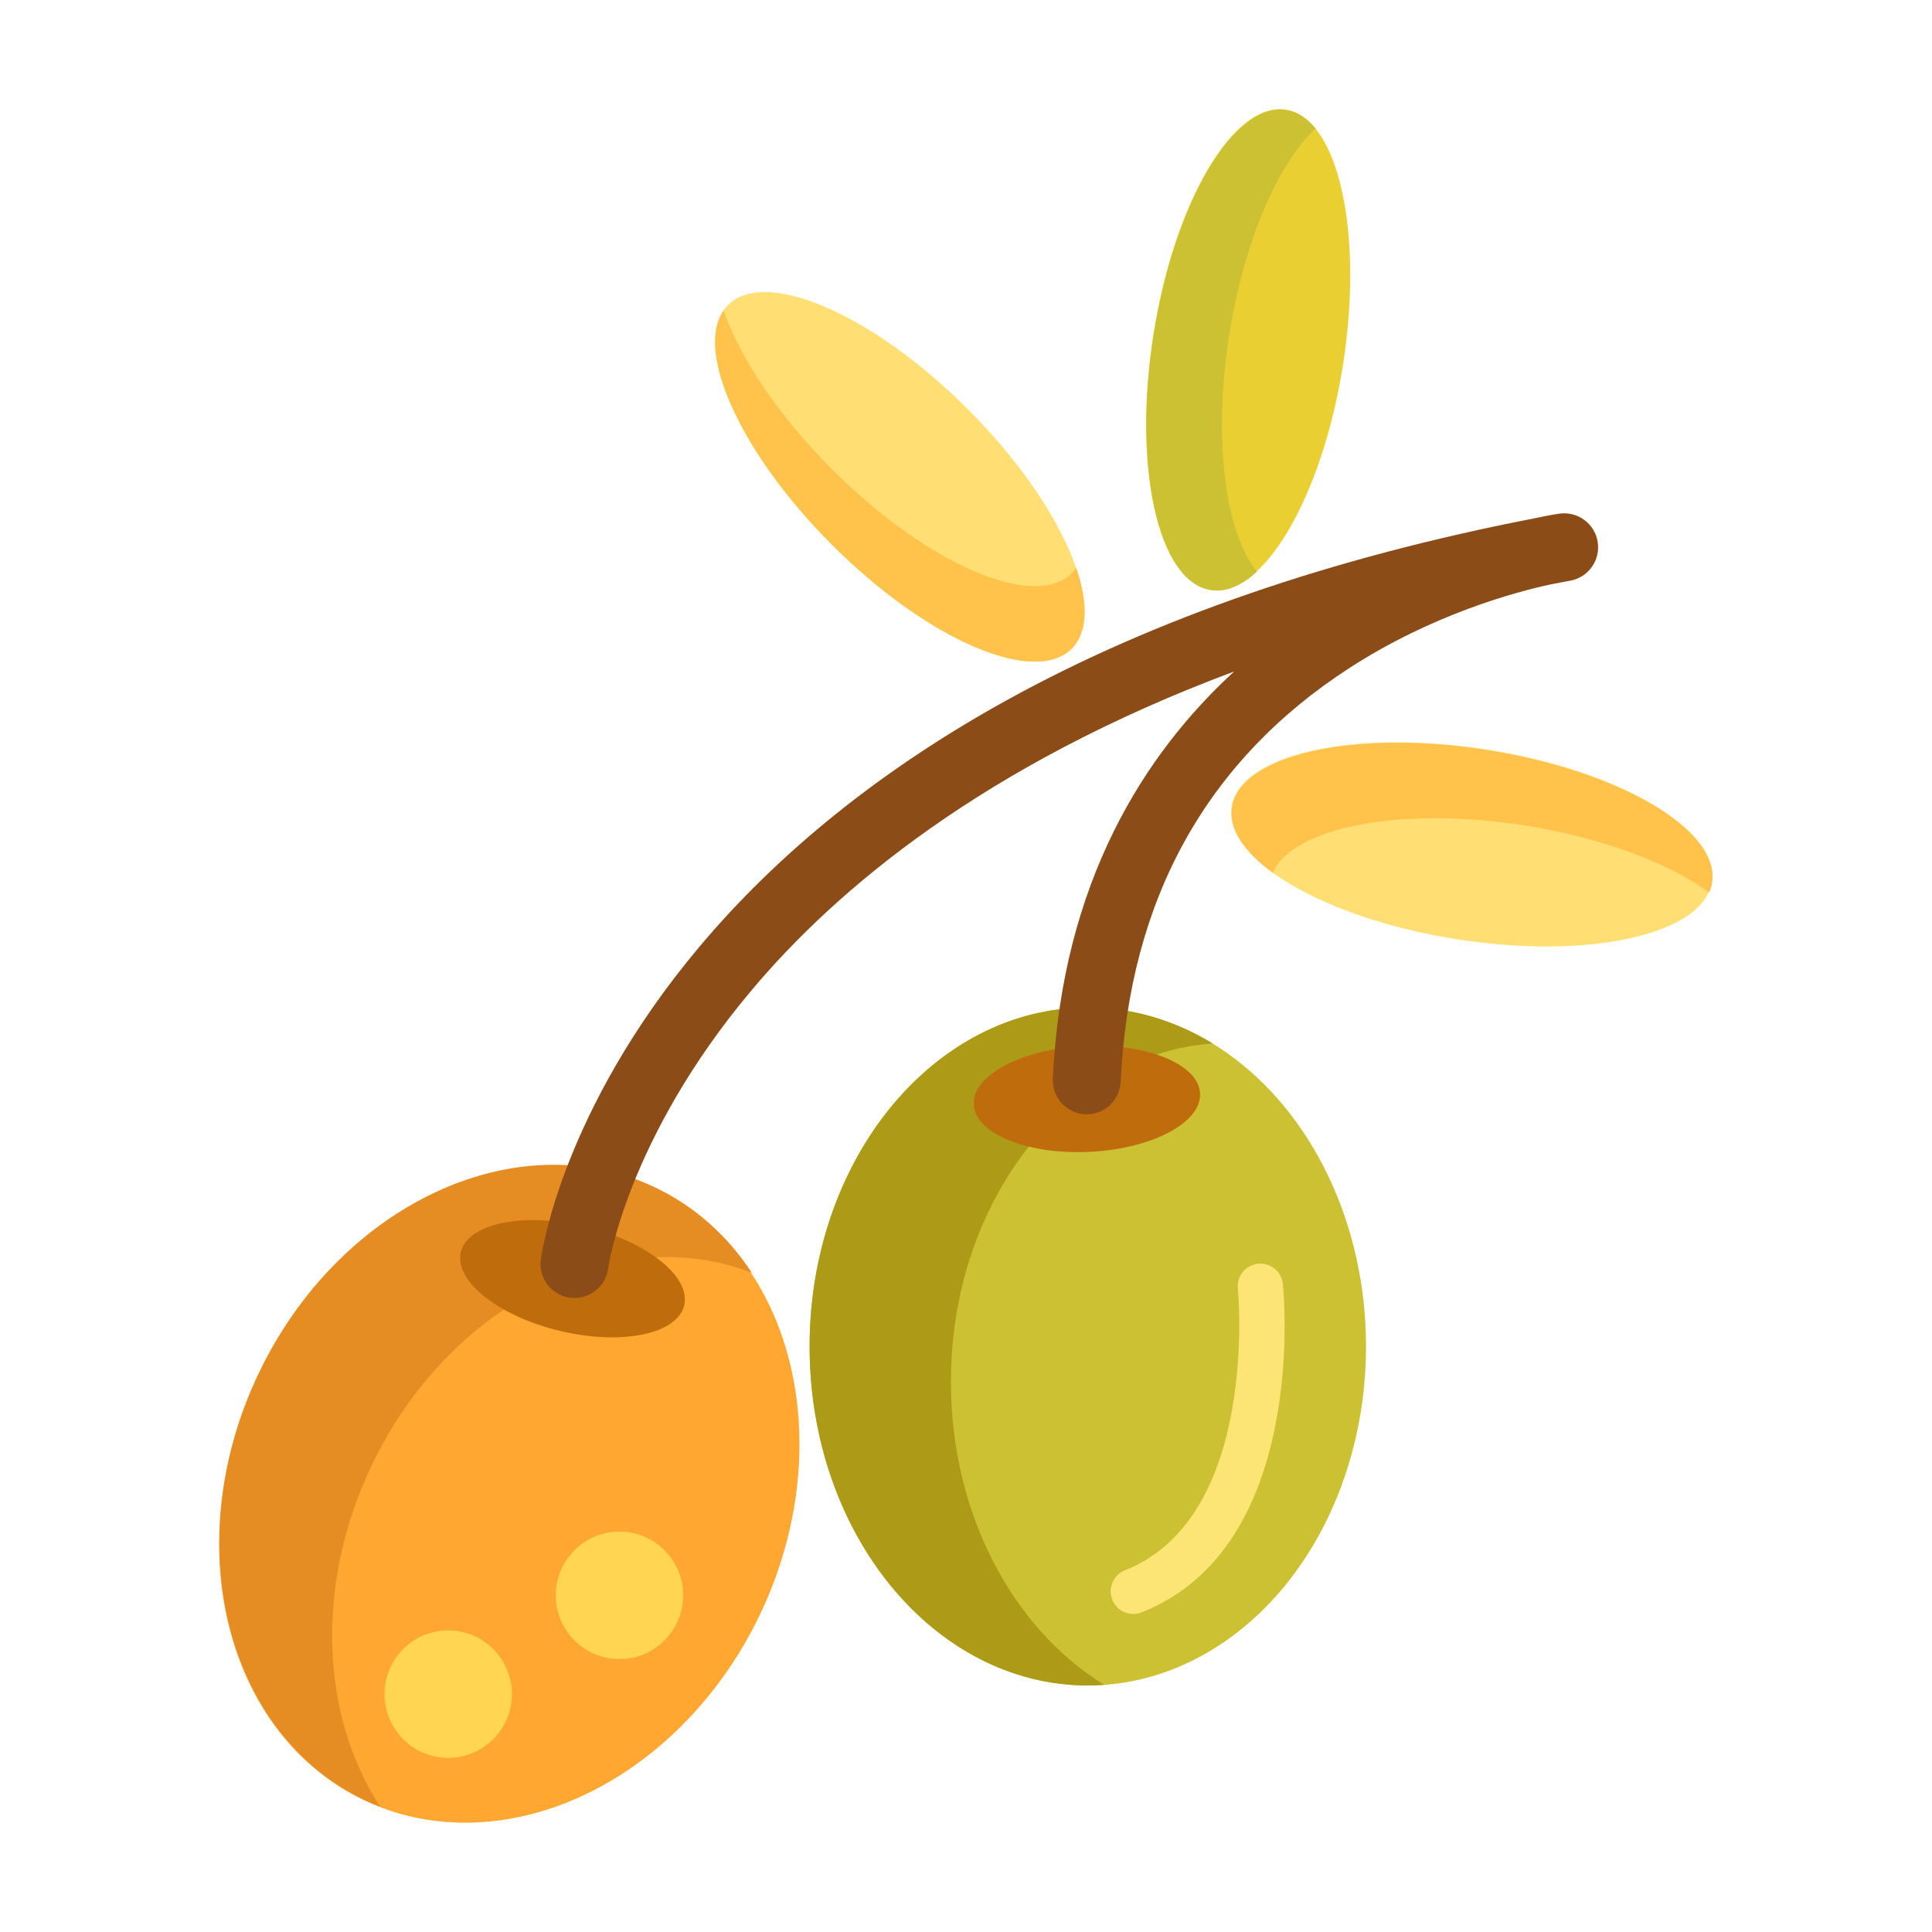 <?xml version="1.0" encoding="utf-8"?>
<!-- Generator: Adobe Illustrator 22.1.0, SVG Export Plug-In . SVG Version: 6.00 Build 0)  -->
<svg version="1.1" id="Layer_1" xmlns="http://www.w3.org/2000/svg" xmlns:xlink="http://www.w3.org/1999/xlink" x="0px" y="0px"
	 viewBox="0 0 512 512" style="enable-background:new 0 0 512 512;" xml:space="preserve">
<style type="text/css">
	.st0{fill:#FFF9DC;}
	.st1{fill:#FFB74B;}
	.st2{fill:#FF624B;}
	.st3{fill:#FF9079;}
	.st4{fill:#FF4B34;}
	.st5{fill:#FFEACF;}
	.st6{fill:#FFA730;}
	.st7{fill:#FFD551;}
	.st8{fill:#FFF7CA;}
	.st9{fill:#E58D23;}
	.st10{fill:#BF6C0D;}
	.st11{fill:#FFD59A;}
	.st12{fill:#A56021;}
	.st13{fill:#EACF32;}
	.st14{fill:#CCC033;}
	.st15{fill:#FCE575;}
	.st16{fill:#AD9B18;}
	.st17{fill:#FFEEA4;}
	.st18{fill:#FFF4C1;}
	.st19{fill:#FFDF74;}
	.st20{fill:#FFC34C;}
	.st21{fill:#8C4C17;}
	.st22{fill:#F9BB32;}
	.st23{fill:#DB9C2E;}
	.st24{fill:#FCF9DE;}
	.st25{fill:#FFEA63;}
	.st26{fill:#99AF17;}
	.st27{fill:#FCDA4F;}
	.st28{fill:#FFECCD;}
	.st29{fill:#FFEDCB;}
	.st30{fill:#FFEBCD;}
	.st31{fill:#FFEBCE;}
	.st32{fill:#FFECCC;}
</style>
<g>
	<g>
		
			<ellipse transform="matrix(0.427 -0.904 0.904 0.427 -280.536 349.025)" class="st6" cx="135.075" cy="395.825" rx="89.833" ry="73.729"/>
	</g>
	<g>
		
			<ellipse transform="matrix(0.707 -0.707 0.707 0.707 -19.503 205.644)" class="st19" cx="238.483" cy="126.365" rx="25.44" ry="64.395"/>
	</g>
	<g>
		
			<ellipse transform="matrix(0.155 -0.988 0.988 0.155 187.835 405.216)" class="st13" cx="330.876" cy="92.768" rx="64.395" ry="25.44"/>
	</g>
	<g>
		<path class="st9" d="M98.271,388.807c20.411-43.244,64.827-65.502,100.984-51.494c-6.394-9.753-15.084-17.652-25.837-22.728
			c-36.824-17.38-83.843,4.902-105.019,49.769c-21.177,44.867-8.493,95.329,28.331,112.709c1.332,0.629,2.678,1.199,4.035,1.725
			C85.262,455.14,83.278,420.573,98.271,388.807z"/>
	</g>
	<g>
		<ellipse class="st14" cx="288.281" cy="356.837" rx="73.729" ry="89.833"/>
	</g>
	<g>
		<path class="st16" d="M252.003,366.2c0-47.819,30.666-86.906,69.344-89.671c-9.945-6.091-21.176-9.525-33.066-9.525
			c-40.719,0-73.729,40.22-73.729,89.834c0,49.614,33.01,89.833,73.729,89.833c1.473,0,2.934-0.059,4.385-0.163
			C268.552,431.74,252.003,401.327,252.003,366.2z"/>
	</g>
	<g>
		
			<ellipse transform="matrix(0.232 -0.973 0.973 0.232 -213.258 407.775)" class="st10" cx="151.634" cy="338.954" rx="14.222" ry="30.415"/>
	</g>
	<g>
		
			<ellipse transform="matrix(0.155 -0.988 0.988 0.155 108.329 574.499)" class="st19" cx="390.115" cy="223.902" rx="25.44" ry="64.395"/>
	</g>
	<g>
		<path class="st15" d="M300.344,427.716c-2.391,0-4.65-1.439-5.582-3.797c-1.218-3.082,0.293-6.567,3.375-7.785
			c35.667-14.092,29.96-74.045,29.898-74.649c-0.338-3.297,2.062-6.242,5.357-6.58c3.298-0.338,6.242,2.062,6.58,5.358
			c0.29,2.835,6.601,69.636-37.426,87.031C301.823,427.58,301.077,427.716,300.344,427.716z"/>
	</g>
	<g>
		<path class="st20" d="M284.017,151.899c-9.935,9.935-38.375-2.397-63.523-27.545c-14.299-14.299-24.447-29.659-28.721-42.08
			c-7.623,11.023,4.69,38.049,28.721,62.08c25.148,25.148,53.588,37.48,63.523,27.545c4.286-4.286,4.419-12.02,1.177-21.443
			C284.84,150.968,284.458,151.458,284.017,151.899z"/>
	</g>
	<g>
		<path class="st20" d="M404.067,218.77c20.54,3.23,38.189,9.95,48.881,17.748c0.373-0.841,0.638-1.711,0.78-2.613
			c2.183-13.88-24.529-29.61-59.661-35.135c-35.133-5.525-65.382,1.248-67.565,15.128c-0.907,5.765,3.184,11.848,10.78,17.387
			C342.642,219.192,371.217,213.605,404.067,218.77z"/>
	</g>
	<g>
		<path class="st14" d="M325.745,88.816c3.924-24.95,12.995-45.64,22.895-54.763c-2.242-2.726-4.842-4.439-7.76-4.898
			c-13.88-2.183-29.61,24.529-35.135,59.661s1.248,65.382,15.128,67.565c4.022,0.633,8.2-1.175,12.24-4.898
			C324.693,141.247,321.382,116.56,325.745,88.816z"/>
	</g>
	<g>
		<circle class="st7" cx="118.78" cy="448.962" r="16.888"/>
	</g>
	<g>
		<circle class="st7" cx="164.164" cy="422.779" r="16.888"/>
	</g>
	<g>
		
			<ellipse transform="matrix(0.999 -0.048 0.048 0.999 -13.676 14.196)" class="st10" cx="288.028" cy="291.147" rx="30.025" ry="14.039"/>
	</g>
	<g>
		<path class="st21" d="M152.254,343.973c-0.392,0-0.787-0.025-1.185-0.078c-4.929-0.648-8.398-5.168-7.75-10.096
			c0.209-1.589,5.536-39.422,41.978-82.836c21.135-25.179,48.486-47.145,81.296-65.288c39.176-21.663,86.307-37.914,140.177-48.339
			c3.831-0.831,6.165-1.169,6.504-1.216c4.845-0.676,9.348,2.646,10.129,7.479c0.78,4.833-2.444,9.403-7.259,10.287
			c-1.696,0.312-3.376,0.627-5.05,0.949c-9.34,2.008-31.32,7.882-53.351,22.107c-38.052,24.57-58.491,61.501-60.752,109.766
			c-0.232,4.964-4.432,8.802-9.411,8.569c-4.965-0.233-8.802-4.446-8.569-9.411c2.445-52.215,24.412-86.234,48.042-107.91
			c-66.365,24.769-105.467,57.772-127.97,84.58c-33.102,39.436-37.873,73.273-37.918,73.61
			C160.569,340.675,156.702,343.973,152.254,343.973z"/>
	</g>
</g>
</svg>
